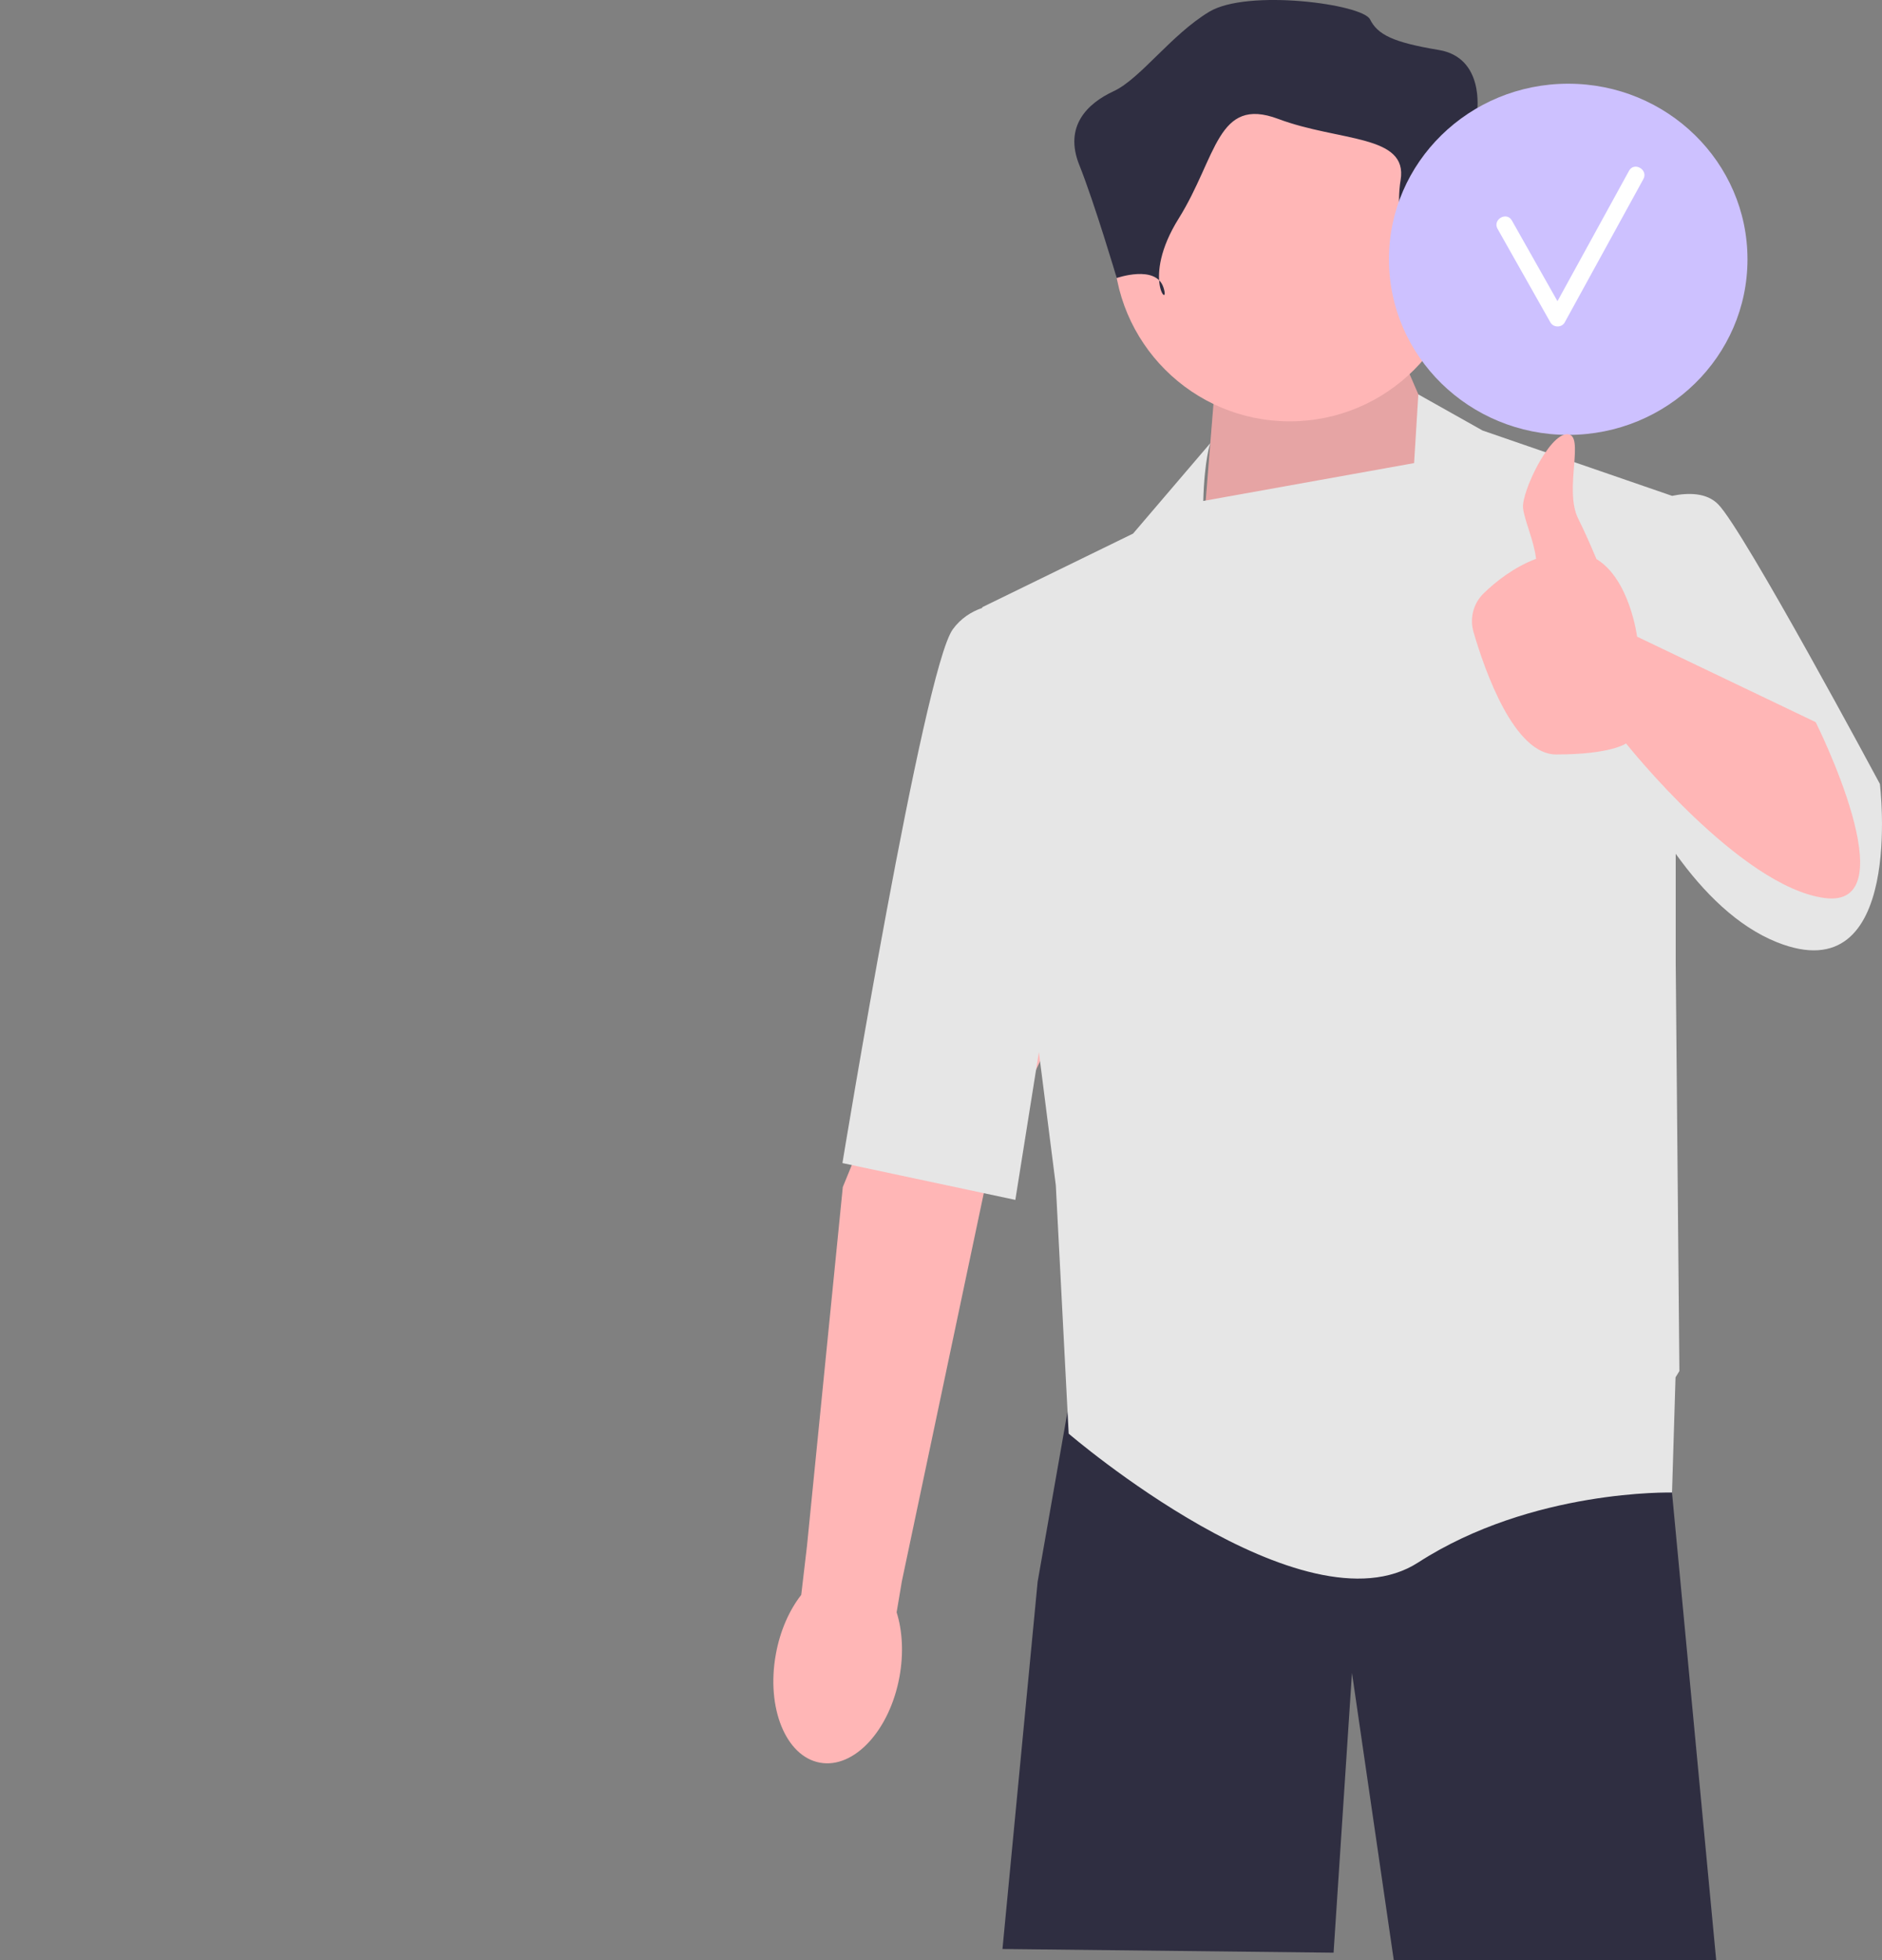 <?xml version="1.0"?>
<svg width="511.563" height="532.448" xmlns="http://www.w3.org/2000/svg" xmlns:svg="http://www.w3.org/2000/svg">
 <rect width="100%" height="100%" fill="#808080" stroke="none"/>
 <g class="layer">
  <title>Layer 1</title>
  <polygon fill="#2f2e41" id="svg_1" points="454.491 405.208 454.481 405.448 466.491 532.448 378.851 532.448 367.491 454.448 362.491 530.448 272.491 529.448 282.051 429.668 290.181 383.418 290.181 383.408 291.401 376.448 452.101 376.448 452.311 378.968 454.491 405.208"/>
  <path d="m222.88,478.83c9.28,1.69 18.96,-8.76 21.62,-23.35c1.16,-6.38 0.79,-12.5 -0.78,-17.5l1.42,-8.41l23.89,-113.11s43.98,-87.98 43.98,-103.25c-0.01,-15.27 -12.73,-22.76 -12.73,-22.76l-17.21,0.16l-53.98,131.85l-9.73,97.43l-1.57,13.36c-3.23,4.13 -5.74,9.72 -6.9,16.11c-2.66,14.58 2.71,27.78 11.99,29.47z" fill="#ffb6b6" id="svg_2"/>
  <polygon fill="#ffb6b6" id="svg_3" points="397.991 135.948 381.991 98.948 329.991 107.948 326.491 151.48 397.991 135.948"/>
  <polygon id="svg_4" opacity="0.1" points="397.991 135.948 381.991 98.948 329.991 107.948 326.491 151.48 397.991 135.948"/>
  <path d="m510.99,212.95s-37,-69 -44,-76c-3.11,-3.12 -8.01,-3.16 -12.49,-2.25l-51.51,-17.75l-17.46,-9.81l-1.15,18.66l-57.31,10.29c0.32,-11.38 1.92,-15.71 1.92,-15.71l-21,24.57l-41,20l0.02,0.18c-3.01,1.05 -5.86,2.85 -8.02,5.82c-8,11 -30,145 -30,145l47,10l6.4,-40.14l4.6,36.14l3.5,67.5s64,55 95,35s69,-19 69,-19l0.95,-31.29c0.67,-1.08 1.05,-1.71 1.05,-1.71l-1,-110.99l0,-29.53c7.62,10.62 16.81,19.74 27.5,24.02c35,14 28,-43 28,-43z" fill="#e6e6e6" id="svg_5"/>
  <circle cx="350.56" cy="66.62" fill="#ffb6b6" id="svg_6" r="47.84"/>
  <path d="m384.87,80.14s4.16,-14.56 13.52,-13.52c9.36,1.04 11.44,-7.28 9.36,-11.44c-2.08,-4.16 -6.24,-24.96 -6.24,-24.96c0,0 2.08,-14.56 -10.4,-16.64c-12.48,-2.08 -16.63,-4.16 -18.71,-8.32c-2.08,-4.16 -33.28,-8.32 -43.68,-2.08c-10.4,6.24 -18.72,18.21 -26,21.59c-7.28,3.37 -13.52,9.61 -9.36,20.01c4.16,10.4 10.19,30.74 10.19,30.74c0,0 10.61,-3.7 12.69,2.54c2.08,6.24 -6.24,-2.08 4.16,-18.72c10.4,-16.64 10.4,-33.28 27.04,-27.04c16.64,6.24 35.35,4.16 33.27,16.64c-2.08,12.48 4.16,31.2 4.16,31.2z" fill="#2f2e41" id="svg_7"/>
  <g id="svg_21">
   <ellipse cx="426.27" cy="70.44" fill="#cdc1ff" id="svg_22" rx="48.73" ry="47.7"/>
   <path d="m442.81,46.38c-6.49,11.81 -12.97,23.63 -19.46,35.44c-4.13,-7.31 -8.25,-14.63 -12.39,-21.92c-1.43,-2.53 -5.33,-0.26 -3.89,2.27c4.8,8.46 9.56,16.95 14.36,25.41c0.82,1.45 3.08,1.48 3.89,0c7.13,-12.97 14.26,-25.95 21.38,-38.93c1.4,-2.54 -2.49,-4.81 -3.89,-2.27z" fill="#fff" id="svg_23"/>
  </g>
  <path d="m493.54,196.17l-48.55,-23.22s-1.95,-15.55 -11.05,-21.09c-1.55,-3.69 -3.33,-7.75 -4.95,-10.96c-4,-7.95 2,-22.95 -3,-22.95s-12.39,15.77 -12,20c0.3,3.24 2.98,8.9 3.54,13.86c-6.1,2.3 -11.02,6.24 -14.25,9.38c-2.8,2.71 -3.84,6.77 -2.75,10.51c3.17,10.85 11.09,33.25 22.46,33.25c15,0 19,-3 19,-3c0,0 31,39 54,42s-2.45,-47.78 -2.45,-47.78z" fill="#ffb6b6" id="svg_24"/>
 </g>
</svg>